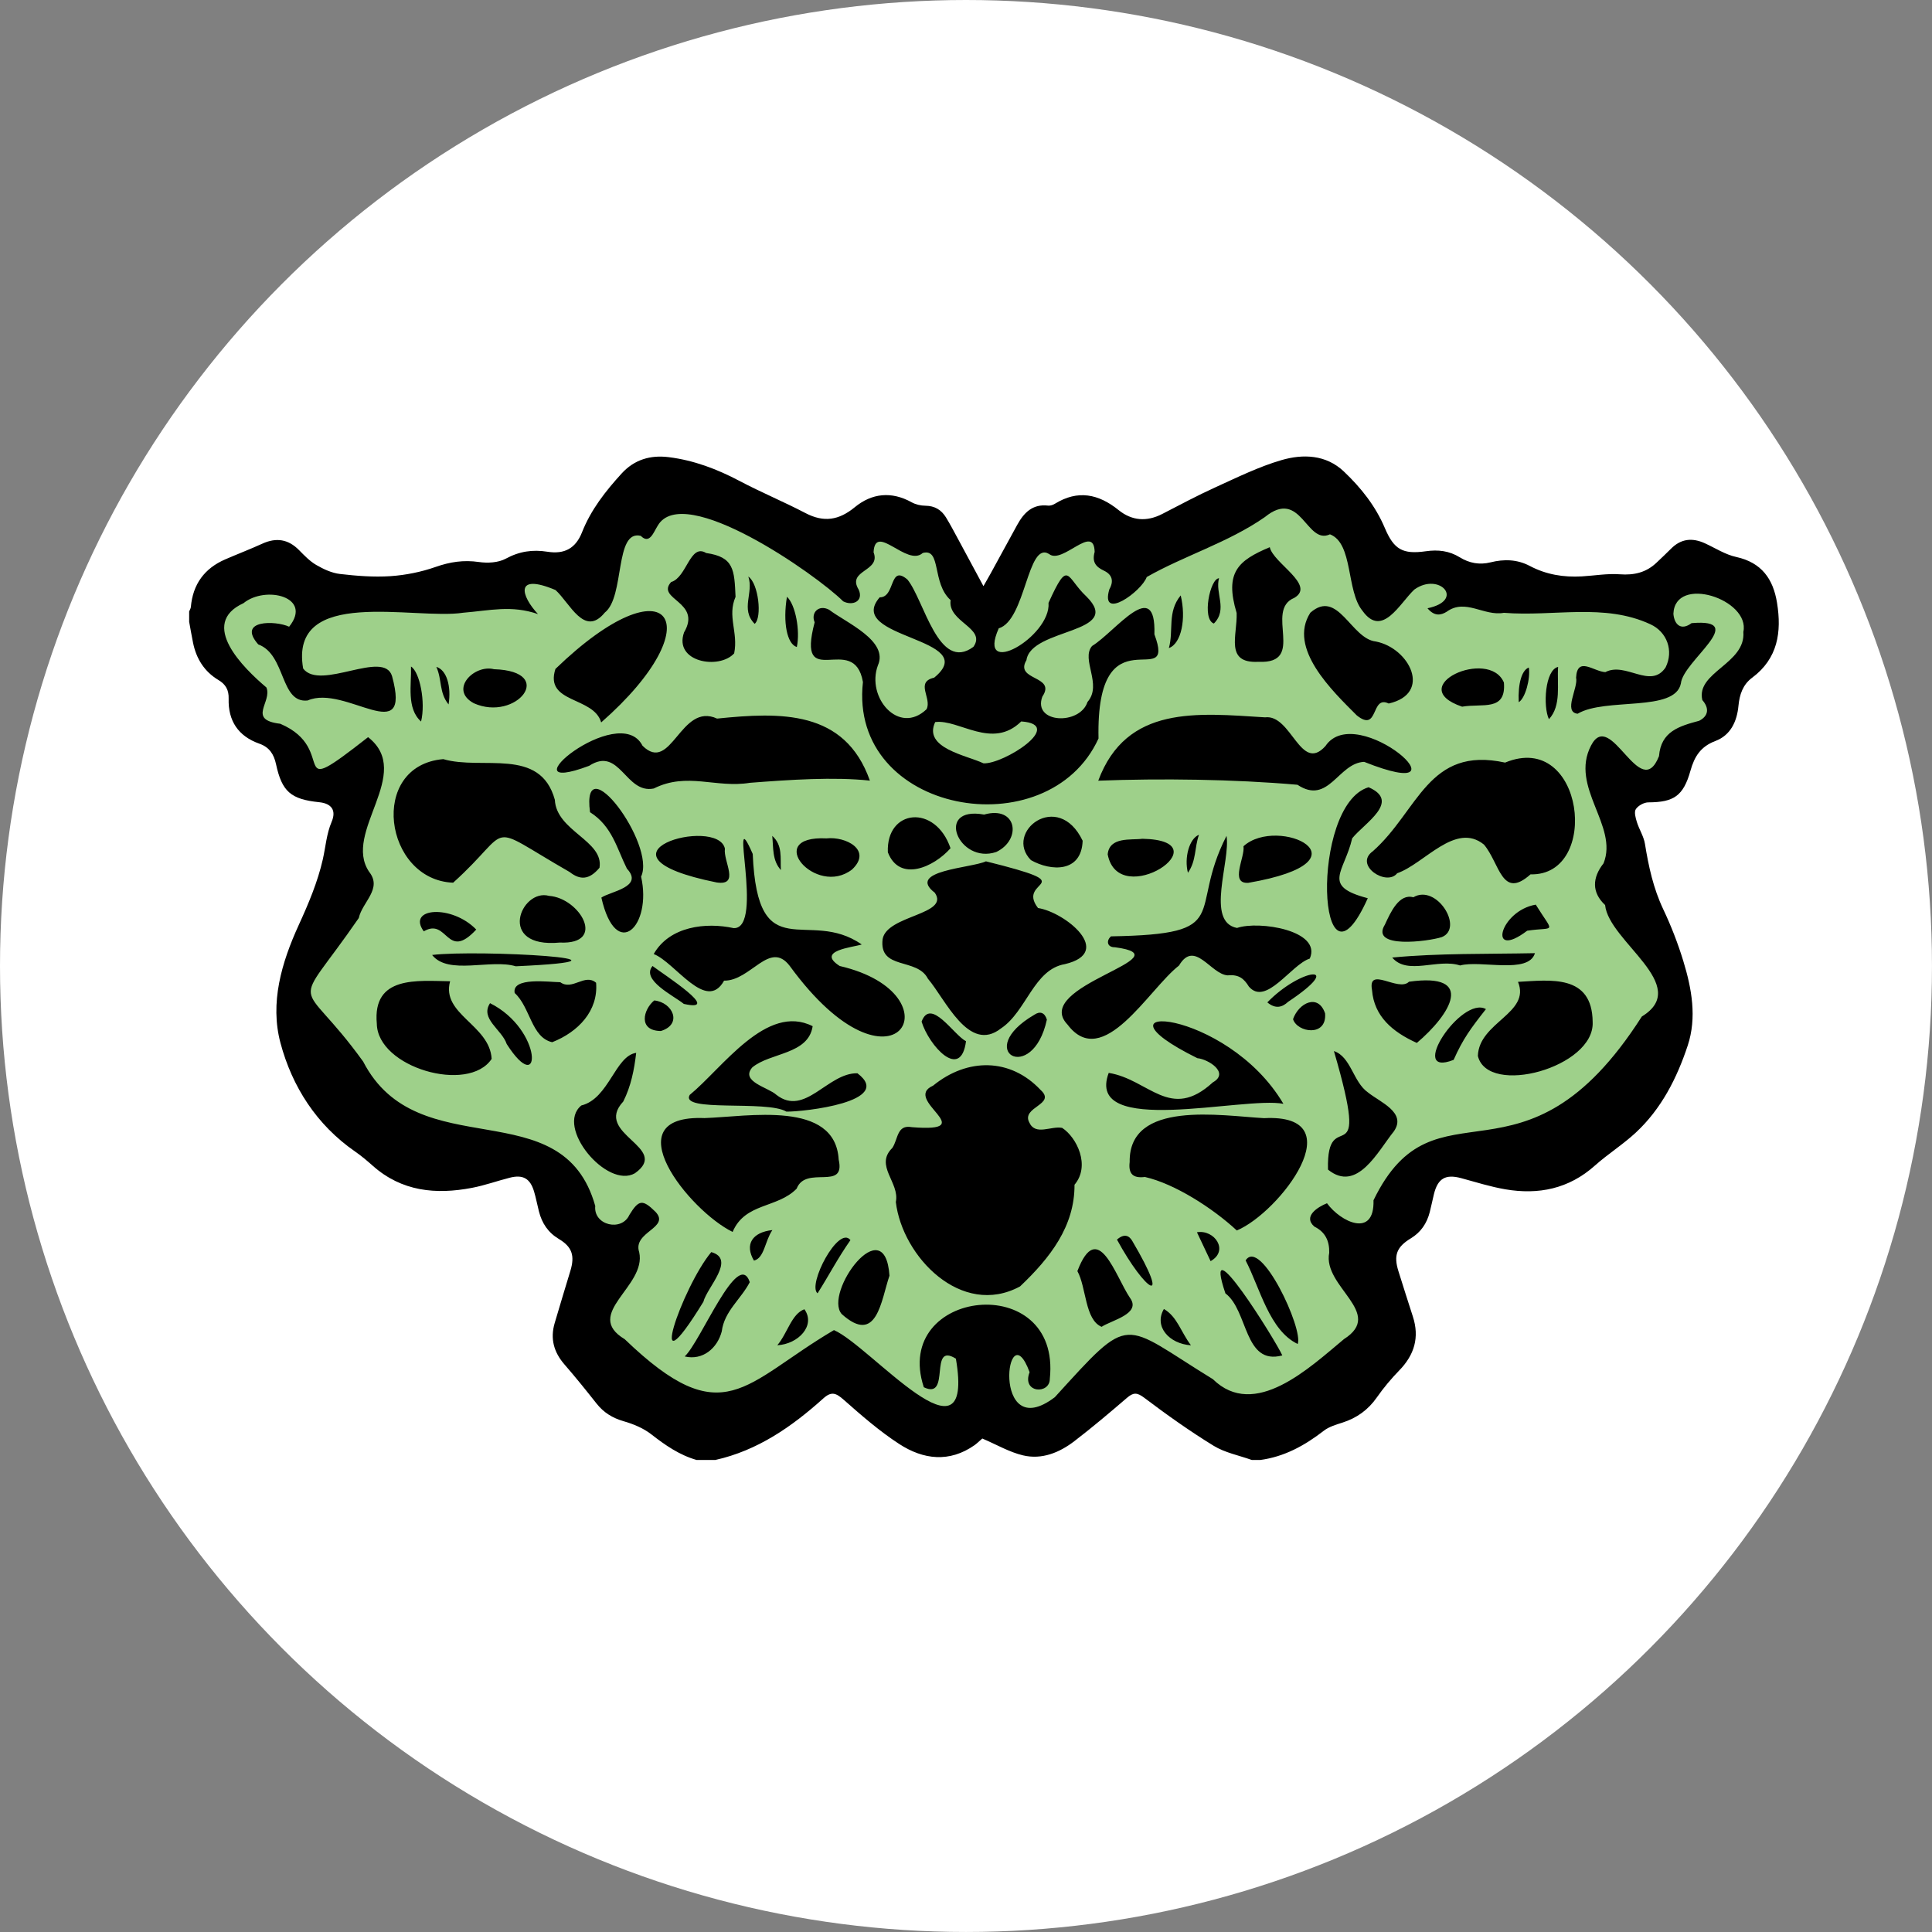 <?xml version="1.0" encoding="UTF-8"?>
<svg id="Layer_2" xmlns="http://www.w3.org/2000/svg" width="931.55" height="931.55" viewBox="0 0 931.55 931.55">
  <rect x="0" y="0" width="931.55" height="931.55" fill="#808080" stroke="none"/>
  <style>
    #inner {
      fill: #9ed08a; 
      <!-- animation: flicker 100ms infinite alternate; -->
    }
    @keyframes flicker {
      0% {
        filter: brightness(1);
      }
      100% {
        filter: brightness(3);
      }
    }
  </style>
  <g id="Layer_2-2" data-name="Layer_2">
    <circle id="bg" cx="465.77" cy="465.77" r="465.77" fill="#fff"/>
    <g id="black">
      <path d="M607.55,703.95h-3.99c-6.17-2.22-12.93-3.49-18.4-6.85-11.55-7.09-22.65-14.99-33.47-23.16-3.48-2.63-5.26-2.56-8.32.07-8.3,7.14-16.68,14.22-25.37,20.89-7.2,5.52-15.64,8.97-24.7,6.84-6.6-1.55-12.71-5.17-19.66-8.13.07-.06-.65.59-1.38,1.22-.75.65-1.47,1.36-2.28,1.93-12.24,8.61-24.8,7.01-36.39-.5-9.54-6.19-18.23-13.79-26.79-21.34-3.63-3.2-5.84-4.23-9.8-.67-15.19,13.65-31.69,25.16-52.12,29.71h-8.99c-8.28-2.38-15.12-7.11-21.85-12.37-3.8-2.97-8.65-4.97-13.35-6.32-5.39-1.56-9.61-4.17-13.05-8.52-5.05-6.39-10.16-12.74-15.5-18.89-5.11-5.89-6.9-12.39-4.7-19.88,2.47-8.44,5.05-16.85,7.59-25.26,2.17-7.17.87-11.48-5.5-15.28-5.25-3.13-8.2-7.6-9.66-13.29-.83-3.21-1.42-6.5-2.37-9.67-1.88-6.28-5.35-8.24-11.71-6.62-6.11,1.56-12.1,3.72-18.28,4.9-17.37,3.31-33.78,1.75-47.74-10.63-2.72-2.41-5.52-4.8-8.51-6.86-18.66-12.9-30.41-31.38-36.02-52.37-5.17-19.32.47-38.68,8.84-56.96,4.67-10.19,9.11-20.72,11.57-31.57,1.37-6.02,1.76-12.25,4.26-18.12,2.32-5.47,0-8.83-5.96-9.44-13.74-1.41-18-5.1-20.86-18.37-1.02-4.72-3.18-8.15-8.01-9.85-10.16-3.58-15.14-10.98-14.83-21.72.12-4.13-1.37-6.86-4.92-8.98-6.8-4.06-10.69-10.28-12.25-17.98-.68-3.35-1.25-6.73-1.87-10.09,0-1.66,0-3.33,0-4.99.28-.72.76-1.42.82-2.16.96-10.96,6.52-18.6,16.59-22.96,5.94-2.57,11.99-4.89,17.88-7.57,6.71-3.06,12.49-2.18,17.71,3.13,2.56,2.6,5.18,5.34,8.28,7.14,3.49,2.02,7.46,3.88,11.4,4.34,8.07.94,16.3,1.6,24.38,1.06,7.33-.5,14.8-2,21.73-4.43,6.97-2.46,13.57-3.46,20.92-2.39,4.21.61,9.35.34,12.95-1.61,6.57-3.56,12.94-4.48,20.13-3.34,8.2,1.3,13.59-1.66,16.64-9.4,4.31-10.91,11.35-19.84,19.11-28.35,6.09-6.68,13.86-8.95,22.6-7.87,12.18,1.5,23.43,5.77,34.28,11.51,10.4,5.5,21.32,10.01,31.75,15.47,8.81,4.61,16.11,3.47,23.75-2.82,8.27-6.8,17.69-7.79,27.46-2.38,1.93,1.07,4.39,1.63,6.61,1.65,4.48.04,7.68,1.98,9.91,5.61,2.08,3.39,3.93,6.93,5.83,10.43,4,7.38,7.96,14.77,12.25,22.74,1.36-2.39,2.36-4.09,3.31-5.83,4.31-7.86,8.59-15.74,12.91-23.61,3.23-5.89,7.38-10.28,14.94-9.4,1.06.12,2.35-.31,3.29-.89,11.07-6.84,21.06-4.75,30.76,3.08,6.4,5.16,13.56,5.68,21,1.84,8.56-4.42,17.07-8.97,25.84-12.95,10.39-4.72,20.76-9.84,31.66-13.02,10.39-3.02,21.47-2.66,30.07,5.49,8.22,7.79,15.27,16.64,19.76,27.27,4.39,10.39,8.63,12.78,19.84,11.18,5.81-.83,11.18-.22,16.29,2.93,4.54,2.8,9.51,3.76,14.83,2.43,6.49-1.62,12.87-1.47,18.92,1.73,7.88,4.17,16.3,5.55,25.1,5.04,6.12-.36,12.28-1.46,18.33-1.01,6.97.52,12.82-.9,17.82-5.73,2.27-2.19,4.6-4.31,6.81-6.56,4.85-4.93,10.34-5.43,16.42-2.64,4.98,2.28,9.79,5.43,15.03,6.57,12.25,2.68,17.84,10.57,19.71,22.11,2.29,14.14.4,26.89-12.03,36.14-4.51,3.36-6.05,8.18-6.56,13.46-.73,7.65-3.8,14.25-11.11,17.02-7.12,2.69-10.11,7.44-12.05,14.36-3.44,12.26-8.13,15.18-20.29,15.24-2.09.01-4.9,1.55-6.04,3.27-.91,1.39-.12,4.21.5,6.21,1.11,3.58,3.32,6.92,3.9,10.55,1.75,10.86,4.04,21.43,8.81,31.5,3.82,8.06,7.08,16.47,9.69,25,4.07,13.32,6.58,27.23,2.12,40.72-5.18,15.66-12.67,30.47-25.02,41.96-6.18,5.75-13.45,10.31-19.75,15.93-12.55,11.21-27.18,14.17-43.2,11.43-7.17-1.23-14.18-3.46-21.22-5.37-7.56-2.05-11.29.06-13.18,7.7-.72,2.9-1.28,5.84-2.03,8.73-1.39,5.36-4.27,9.65-9.1,12.58-6.89,4.18-8.38,8.21-5.97,15.88,2.29,7.28,4.58,14.56,6.94,21.82,3.28,10.06.73,18.5-6.56,25.99-3.92,4.03-7.58,8.4-10.8,13.01-4.2,6.01-9.63,9.91-16.53,12.13-3.14,1.01-6.54,1.99-9.06,3.95-9.2,7.13-19.06,12.56-30.76,14.11Z"/>
    </g>
    <g id="inner">
      <path d="M688.27,293.26c3.4,4.09,6.57,3.37,9.26,1.71,9.04-6.59,18.02,2.28,27.58.51,24.26,1.92,48.37-4.78,70.59,5.49,8.13,3.68,11.39,12.84,7.39,20.86-7.23,10.71-19.21-2.91-29.05,2.25-5.56-.26-13.54-7.87-14.1,2.65,1.16,4.78-6.41,16.62.74,17.41,13.47-7.99,47.01-.56,49.8-14.64,1.01-10.77,33.28-31.48,5.14-29.04-5.12,3.8-8.32.67-8.76-4.5.75-18.91,37.14-7.01,33.73,8.73,1.23,15.38-22.93,19.38-19.78,32.86,3.4,3.87,3.04,7.64-1.5,9.98-9.83,2.64-18.43,5.19-19.39,17.05-9.12,23.04-23.26-23.51-32.78-5.08-10.39,20.02,13.35,38.65,6.04,56.77-5.49,6.94-5.75,14.06.75,20.1,1.72,17.61,42.1,38.85,17.71,53.76-57.2,89.55-99.49,26.87-129.38,88.61.53,18.42-15.86,10.44-22.42,1.43-4.38,1.74-11.79,6.34-6.07,11.27,5.45,2.68,7.27,7.18,7.14,12.59-3.28,16.42,26.98,29.03,7.13,41.63-16.55,13.74-43.09,39.09-63.22,19.34-44.7-27.42-38.69-32.52-76.21,8.67-30.98,23.55-23.44-42.68-12.17-12.05-3.96,10.2,9.81,10.83,9.75,3.18,5.59-52.73-76.39-43.48-60.76,4.08,13.29,6.42,2.15-22.13,15.47-13.77,9.43,55.25-41.08-6.09-58.79-13.78-43.52,25.59-53.06,50.39-100.9,4.38-20.37-12.24,10.67-25.4,6.99-41.95-3.27-9.87,15.2-11.67,7.86-19.46-6.22-6.12-8.06-5.9-12.58,1.46-3.69,8.25-17.41,5.07-16.47-4.28-15.81-56.43-85.4-18.3-111.91-69.64-31.33-43.47-35.19-21.23-2.11-69.2,1.73-7.8,11.47-14.09,5.01-22.27-13.02-19.13,21.82-47.45-.52-64.94-40.9,32.05-13.27,5.95-42.35-6.46-16.16-1.91-3.76-10.5-6.67-17.49-11.01-9.3-32.86-30.69-11.04-40.66,10.57-8.62,33.57-3.08,21.99,11.36-6.51-3.06-25.35-3.36-14.89,8.53,13.46,4.93,10.42,28.51,23.82,27.04,18.21-7.98,50.37,23.7,40.69-11.76-3.95-13.03-34.62,7.31-42.86-3.65-6.88-39.9,53.62-23.27,77.21-26.91,12.94-1.05,23.17-3.77,36.02.66-8.09-8.64-11.62-20.04,8.44-11.6,6.93,6.22,13.92,22.94,23.76,10.89,9.78-7.61,4.62-40.11,17.36-37.01,4.29,4.32,6.19-1.83,8.17-4.9,12.35-21.34,76.58,23.63,89.42,36.47,4.56,2.35,9.95-.05,7.49-5.62-5.9-9.6,10.84-8.65,7.17-18.02.71-14.56,16.15,7.19,23.7.33,9.1-2.52,4.25,14.52,13.46,22.74-1.61,10.56,17.43,13.39,10.98,22.51-16.86,12.51-23.79-22.75-31.84-32.47-8.87-7.47-5.68,8.7-13.35,8.6-17.27,19.97,49.86,19.47,26.26,38.74-9.34,2.12-.95,9.97-3.67,15.22-13.36,12.76-29.16-5.71-23.47-21.11,5.31-11.89-15.15-20.52-23.52-26.87-4.99-2.64-8.94,1.46-6.96,6.06-9.13,34.63,19,4.06,23.28,28.8-7.06,63.54,89.24,80.54,113.59,27.22-1.34-63.01,37.84-21.02,26.95-50.22.87-28.45-18.85-1.19-30.07,5.63-5.5,6.46,5.14,18.6-2.19,26.98-3.71,11.33-26.53,10.38-21.78-2.56,6.98-10.32-13.59-7.59-7.66-17.59,2.22-15.65,47.19-12.64,28.92-30.7-9.86-9.19-8.45-18.61-18.27,3.07,1.25,16.3-35.02,37.13-24.01,12.29,13.06-3.92,13.79-42.3,24.26-35.86,6.43,5.25,21.65-14.99,21.99-1-1.31,4.72.37,7.12,4.42,9.02,4.06,1.9,4.91,5.07,2.66,9.02-4.58,15.54,15.56,1.04,18.03-5.93,17.9-10.22,39.29-16.61,56.94-28.89,17.56-14.29,19.94,13.65,31.41,8.3,11.32,4.36,7.75,27.26,15.69,36.89,9.5,13.28,17.95-3.64,24.97-10.24,12.01-8.66,24.82,5.18,6.31,9.02ZM439.6,543.47c-7.2-1.3-6.49,5.7-9.33,10.01-8.77,8.57,3.66,16.67,1.67,26.09,3.14,26.38,31.69,55.99,59.91,40.69,14.49-13.76,26.35-28.96,26.25-49.02,7.78-9.21,1.09-22.81-5.95-27.41-5.3-1.07-12.84,3.91-15.83-2.56-4.1-7.6,13.26-8.66,5.43-15.72-14.59-15.54-35.36-15.55-51.84-2.09-15.33,6.8,24.03,22.81-10.31,20.02ZM475.38,415.31c-7,3.27-38.62,4.43-24.67,15.12,7.49,10.65-23.13,10.77-25.14,22.38-1.85,15.13,16.63,8.75,21.84,19.1,8.45,9.85,19.67,36.19,35.23,23.96,12.3-8.15,15.77-28.44,30.83-31,23.99-5.66.19-24.99-12.97-27.05-11.02-14.27,23.72-10.38-25.11-22.51ZM737.97,421.58c34.02.9,25.85-69.7-12.26-53.88-37.15-8.13-41.76,23.25-63.75,42.72-9.37,6.72,6.64,17.16,11.73,10.63,13.14-4.58,28.09-24.97,41.83-13.82,7.67,9.05,8.54,26.78,22.44,14.36ZM213.71,366.03c-36.27,3.13-28.56,58.27,4.78,59.58,30.09-27.11,14.02-29.33,56.19-5.14,5.02,3.94,9.41,3.85,14.38-2.06,2.19-13.08-20.81-17.63-21.53-32.77-7.06-25.66-35.04-14.08-53.83-19.62ZM419.43,376.39c-12.07-34.24-43.17-33.02-73.68-29.91-17.68-8.12-22,26.92-35.94,13.1-11.25-22.15-68.27,25.59-25.74,9.67,14.87-9.65,17.44,13.72,31.16,10.94,16.12-8.08,29.92-.05,46.39-2.75,19.44-1.49,40.37-2.92,57.8-1.05ZM529.54,376.42c30.2-1.15,65.18-.72,96.05,1.97,15.05,9.99,19.61-10.5,32.15-11.05,54.32,21.62-3.6-30.19-18.67-7.59-11.98,13.26-16.37-15.5-29.12-13.87-32.59-2.02-66.79-6.02-80.41,30.55ZM353.25,594c5.99-14.18,21.55-11.31,30.87-20.87,4.45-11.5,23.74,1.33,20.27-14-1.65-28.82-43.84-20.69-64.7-20.03-44.6-1.79-7.38,44.7,13.57,54.9ZM596.35,593.3c20.74-8.72,57.08-56.44,13.13-54.16-20.58-1.12-65.24-8.91-64.79,21.14-.71,5.76,1.68,7.94,7.35,7.22,14.21,3.21,32.6,14.93,44.31,25.8ZM591.39,403.03c-19.12,37.35,4.62,47.41-55.68,48.45-2.36,1.93-2.03,5.33,1.88,5.26,35.22,4.66-40.77,18.55-22.88,37.26,17.11,22.71,39.22-17.19,53.76-28.43,7.56-12.8,15.3,4.25,23.5,4.72,5.36-.54,7.84,1.57,10.2,5.41,8.26,9.64,20.37-10.63,29.37-13.51,5.96-13.57-24.55-18.38-35.09-14.76-15.35-2.92-3.05-32.17-5.06-44.41ZM315.2,460.01c10.37,4,25.34,28.36,33.93,12.83,12.88.16,21.98-19.72,31.63-7.14,50.58,69.34,82.42,13.6,24.12.07-11.62-7.41,6.21-8.97,10.62-10.37-25.9-18.09-50.19,12.14-52.56-43.65-12.36-28.35,5.99,36.36-9.19,35.76-13.32-2.9-30.87-.96-38.55,12.49ZM767.93,492.77c-.2-23.19-20.48-20.18-36-19.35,6.24,15.18-18.83,19.39-19.35,35.72,4.76,19.69,56.39,5.53,55.35-16.36ZM181.69,493.61c.31,21.13,44.23,33.81,55.37,16.95-.94-16.46-24.43-21.44-20.03-37.43-15.69-.19-37.52-2.88-35.34,20.48ZM289.87,348.33c54.39-47.69,33.24-79.19-22.06-25.79-5.4,16.78,18.44,13.13,22.06,25.79ZM669.58,339.22c21.18-4.79,9.99-26.8-6.23-29.91-11.97-1.3-18.22-25.65-31.56-13.86-10.97,17.13,10.65,37.72,22.4,49.48,10.73,8.61,6.62-9.98,15.4-5.71ZM379.21,535.99c8.21.11,52.37-4.76,34.21-18.49-14.3-.33-25.27,21.13-39.06,10.4-3.88-3.61-17.58-6.35-11.63-13.23,8.62-7.21,27.02-6.11,29.11-19.87-22.23-11.28-43.58,20.28-59.29,33.14-4.82,8.56,37.19,2.37,46.65,8.05ZM618.82,532.23c-27.48-46.62-97.95-49.96-41.49-22.01,5.2.47,15.71,7.02,7.47,11.66-20.64,18.93-30.74-1.42-50.21-4.57-11.76,31.34,65.13,11.15,84.23,14.92ZM612.25,263.84c-15.24,6.4-21.89,12.07-15.98,31.72.42,10.69-5.91,24.43,10.53,23.54,23.37,1.12,2.58-24.81,17.29-30.84,10.47-6.18-10.19-16.71-11.85-24.42ZM354.66,287.78c-.58-13.02-.74-19.23-14.17-21.13-7.82-4.82-9.31,11.81-16.9,13.99-7.5,8.4,14.99,9.41,6.25,24.26-5.11,14.31,16.84,18.16,24.15,10.13,2.07-10.13-3.44-17.84.67-27.25ZM643.17,506.78c18.56,63.52-3.73,24.18-2.85,57.17,14.09,11.42,24.13-9.02,31.72-18.39,6.4-9.13-6.6-14.1-12.43-18.81-7.24-5.06-8.16-17.2-16.44-19.96ZM306.75,507.65c-10.15,1.47-13.12,22.07-26.44,25.37-12.77,10.3,12.36,40.41,25.82,32.69,17.63-12.5-20.31-18.82-5.62-34.58,3.73-7.36,5.3-15.39,6.24-23.48ZM659.88,379.59c-28.6,8.49-24.64,107.67-.38,53.5-22.56-5.91-11.29-12.49-7.51-28.89,5.87-7.33,23.69-17.76,7.89-24.62ZM309.11,422.69c7.42-15.57-28.99-64.05-24.62-31.07,10.74,6.79,12.91,17.46,17.79,27.22,8.32,8.87-7.99,10.96-12.32,13.95,7.08,31.19,24.55,13.79,19.16-10.1ZM683.15,502.87c16.28-13.76,28.63-34.1-3.78-29.51-5.09,5.15-20.03-7.88-17.82,4.07,1.01,12.6,9.83,20.13,21.61,25.44ZM266.23,502.53c12.56-4.93,22.31-15.12,21.19-28.67-5.44-4.71-11.45,3.97-17.27-.27-5.27-.03-23.48-2.66-21.99,5.2,7.61,6.92,7.99,21.42,18.08,23.73ZM519.48,612.89c4.37,7.86,3.56,23.44,11.68,26.86,4.74-3.18,19.36-6.26,13.66-14-7-10.35-15.46-38.67-25.34-12.86ZM428.88,615.08c-2.25-32.33-31.88,8.22-23.06,18.49,17.09,15.39,19.01-6.72,23.06-18.49ZM681.47,432.64c-6.9-1.93-11.02,7.35-13.7,13.15-7.35,11.87,20.88,8.16,27.4,6.06,10.86-4.3-2.51-25.85-13.7-19.21ZM269.95,454.47c22.83,1.06,9.65-21.47-5.21-22.51-13.58-3.79-25.55,25.45,5.21,22.51ZM601.91,425.67c61.2-10.55,14.28-32.75-2.34-17.64.82,5.26-6.81,18.23,2.34,17.64ZM458.31,408.99c-7.27-21.39-31.06-18.96-30.22,1.94,5.64,14.66,22.21,7.18,30.22-1.94ZM345.54,425.49c11.45,1.7,3.11-10.21,3.99-16.29-3.42-16.05-70.31,2.92-3.99,16.29ZM522.02,405.38c-11.88-24.81-38.21-4.1-24.93,9.35,9.7,5.47,24.39,6.09,24.93-9.35ZM704.99,340.74c9.7-1.73,21.31,2.51,20.15-11.64-7.18-16.97-48.66,1.93-20.15,11.64ZM238.18,322.67c-9.58-2.45-21.83,9.91-9.72,16.41,20.38,9.13,40.35-15.44,9.72-16.41ZM398.52,404.24c-30.89-1.51-5.15,28.57,12.33,14.99,9.87-9.32-2.95-16.03-12.33-14.99ZM550.8,404.43c-5.4.74-15.87-1.13-16.71,7.51,5.28,27.59,56.7-6.73,16.71-7.51ZM474.5,392.76c-24.08-4.34-12.28,24.16,5.87,18.04,12.45-5.96,9.98-22.52-5.87-18.04ZM600.6,607.73c6.94,13.4,11.47,33.78,25.11,40.3,2.85-7.14-17.88-51.57-25.11-40.3ZM342.96,603.72c-13.98,16.66-32.82,71.17-3.81,23.97,1.76-7.01,15.83-20.55,3.81-23.97ZM330.13,654.04c8.79,2.06,15.77-4.03,17.88-12.08,1.19-9.74,9.31-15.58,13.51-23.75-5.61-16.61-23.64,28.71-31.39,35.83ZM618.29,653.54c-3.21-7.21-39.25-64.98-27.44-29.92,11.08,8.28,8.89,34.89,27.44,29.92ZM740.1,459.59c-22.91.47-46.53-.03-68.82,2.11,7.33,8.75,22.02.27,32.73,3.82,9.88-2.73,32.99,4.4,36.09-5.93ZM208.35,460.46c7.82,9.9,28.25,1.79,40.32,5.45,70.82-3.2-18.56-8.15-40.32-5.45ZM444.36,492.6c3.56,11.59,18.9,28.69,21.42,9.45-5.93-3.01-17.04-21.26-21.42-9.45ZM504.77,491.63c-1.03-3.39-3.29-4.22-6-2.38-29.93,17.46-.93,34.26,6,2.38ZM716.48,486.56c-11.87-6.7-38.3,33.44-15.58,24.47,4.52-10.17,8.31-15.25,15.58-24.47ZM236.28,483.7c-4.96,7.53,5.72,12.71,8.03,19.68,17.14,26.8,17.6-6.89-8.03-19.68ZM740.49,436.19c-17.4,2.96-23.45,27.2-4.12,12.57,13.65-2.03,13.13,1.9,4.12-12.57ZM229.63,448.2c-11.81-12.21-33.66-10.61-25.3.86,11.62-6.82,10.94,14.63,25.3-.86ZM538.57,597.7c13.76,25.32,26.66,33.37,7.33.56-1.51-2.55-3.88-3.59-7.33-.56ZM318.64,497.12c10.59-3.23,5.77-13.83-3.19-14.74-5.29,4.34-7.94,14.62,3.19,14.74ZM638.92,488.63c-3.33-9.79-12.76-5.03-15.46,2.79,2.01,6.43,16.38,8.74,15.46-2.79ZM410.06,597.95c-5.74-7.42-20.91,21.7-15.86,25.64,5.28-8.27,9.77-16.99,15.86-25.64ZM611.07,483.32c4.09,3.43,7.36,2.22,10.01-.27,28.27-18.81,6.23-16.49-10.01.27ZM314.63,465.77c-5.64,6.74,10.02,14.19,15.09,18.28,19.1,4.28-9.65-14.13-15.09-18.28ZM374.79,648.64c10.14-.54,18.65-9.54,13.06-17.36-6.21,2.26-8.1,11.5-13.06,17.36ZM574.24,648.66c-4.91-6.49-6.59-13.76-13.04-17.51-4.96,8.42,2.54,16.82,13.04,17.51ZM569.3,287.09c-6.62,8.05-3.3,16.85-5.71,25.39,6.07-2.15,8.41-14.32,5.71-25.39ZM751.27,321.57c-6.35,1.41-7.34,19.13-4.42,25.21,6.1-6.57,3.83-16.88,4.42-25.21ZM203.03,347.9c2.26-9.31-.61-23.89-4.86-26.53.3,8.71-2.28,20.16,4.86,26.53ZM379.44,287.74c-2.06,12.45.06,22.82,4.76,24.23,1.69-7.83-.62-20.42-4.76-24.23ZM363.88,300.8c3.68-3.01,1.84-19.56-3.06-22.8,2.7,7.83-3.95,15.74,3.06,22.8ZM587.78,278.81c-4.33.07-8.39,19.77-2.49,21.84,6.79-6.81.47-14.73,2.49-21.84ZM372.42,593.1c-9.67,1.04-13.51,6.9-8.89,14.72,5.04-1.18,5.26-9.45,8.89-14.72ZM583.71,608.08c9.03-5.03,1.87-15.38-6.58-13.92,2.18,4.62,4.3,9.09,6.58,13.92ZM578.11,402.5c-4.72,1.87-7.19,11.15-5.33,18.33,4.12-5.88,3.09-12.05,5.33-18.33ZM732.28,338.58c3.13-1.83,5.72-11.31,4.87-16.72-3.37,1.26-5.29,7.65-4.87,16.72ZM210.38,321.54c2.82,6.09,1.26,12.47,5.91,18.11,1.38-8.7-.89-16.61-5.91-18.11ZM372.36,403.04c.58,5.71-.08,11.8,4.16,16.47-.34-5.78.94-11.96-4.16-16.47Z"/>
      <path d="M474.2,368.05c-8.06-3.87-29.24-7.28-23.28-19.89,11.52-1.49,27.44,13.49,41.48-.3,21.68,1.47-8.65,20.74-18.2,20.19Z"/>
    </g>
  </g>
</svg>
